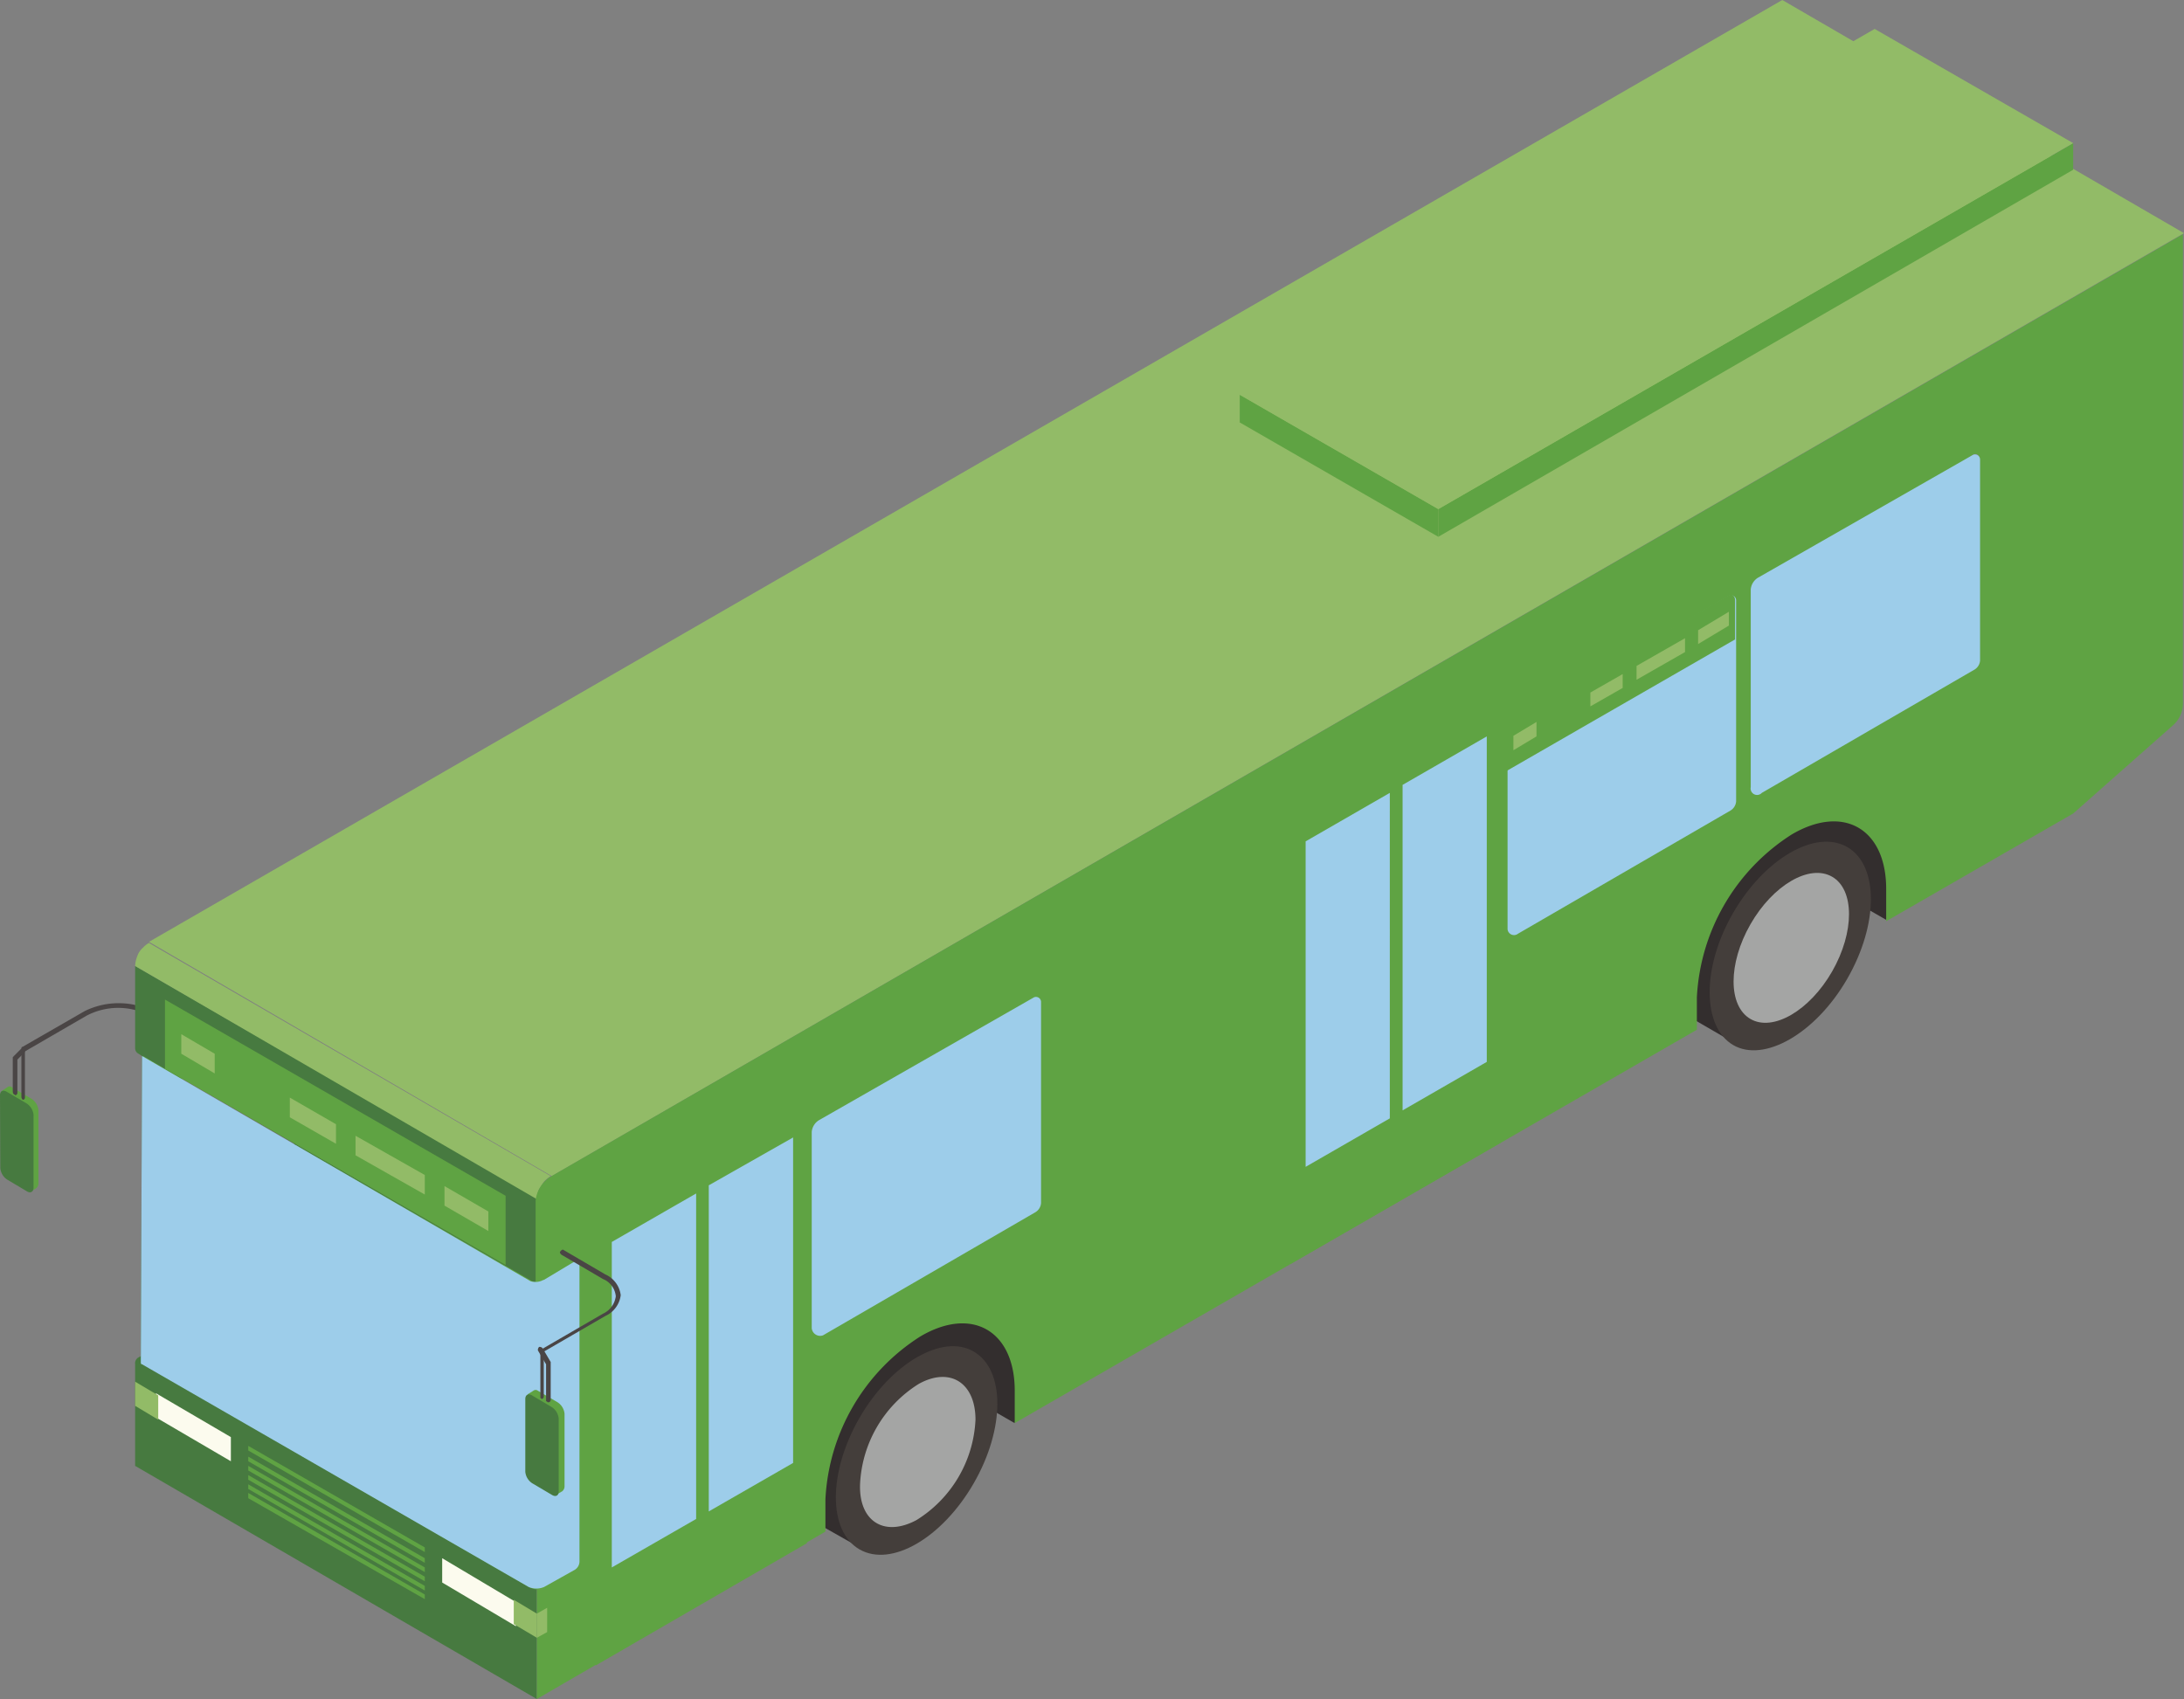 <svg id="Capa_1" data-name="Capa 1" xmlns="http://www.w3.org/2000/svg" viewBox="0 0 141.9 110.4"><rect x="0" y="0" width="141.9" height="110.4" fill="#808080" stroke="none"/><defs><style>.cls-1{fill:#5fa343;}.cls-2{fill:#477a40;}.cls-3{fill:#4a4545;}.cls-4{fill:#332e2e;}.cls-5{fill:#443e3b;}.cls-6{fill:#a4a5a4;}.cls-7{fill:#92bb67;}.cls-8{fill:#9dcdea;}.cls-9{fill:#fcfbee;}</style></defs><path class="cls-1" d="M13,92.74a.22.22,0,0,1,.3,0l1.28.75a1,1,0,0,1,.45.75V99a.4.4,0,0,1-.15.3l-.38.23L12.61,93Z" transform="translate(-12.53 -22.09)"/><path class="cls-2" d="M12.53,93.26c0-.3.23-.37.45-.22l1.28.75a1,1,0,0,1,.45.75v4.72c0,.3-.23.38-.45.23L13,98.74a1,1,0,0,1-.45-.75Z" transform="translate(-12.53 -22.09)"/><path class="cls-3" d="M14,93.56a.15.15,0,0,0,.15-.15v-3l4-2.32a4.42,4.42,0,0,1,4.12,0L25,89.66c.08.08.15,0,.23-.07s0-.15-.08-.23l-2.7-1.57a5,5,0,0,0-4.42,0L14,90.11c-.08,0-.08.08-.08.15v3.08c0,.15.08.22.15.22" transform="translate(-12.53 -22.09)"/><path class="cls-3" d="M13.51,93.26a.16.16,0,0,0,.15-.15V90.94l.45-.45a.16.16,0,1,0-.23-.23l-.45.45-.07.08V93c0,.15.07.22.15.22" transform="translate(-12.53 -22.09)"/><polygon class="cls-4" points="61.95 81.3 68.33 83.25 67.8 88.65 65.92 92.47 54.08 85.65 61.95 81.3"/><polygon class="cls-4" points="118.65 48.6 124.95 50.55 124.42 55.95 122.55 59.77 110.7 52.95 118.65 48.6"/><path class="cls-4" d="M68.78,108.41a3.85,3.85,0,0,1,3.75-.37l3.3,1.87-7.42,12.75-3.3-1.87a3.75,3.75,0,0,1-1.5-3.38,11.31,11.31,0,0,1,5.17-9" transform="translate(-12.53 -22.09)"/><path class="cls-5" d="M75.79,109.91c-2-1.18-5.36.75-7.41,4.3s-2.06,7.38,0,8.56,5.36-.74,7.41-4.29,2.06-7.39,0-8.57" transform="translate(-12.53 -22.09)"/><path class="cls-6" d="M72.08,120.86a8.11,8.11,0,0,0,3.83-6.52c0-2.4-1.65-3.45-3.68-2.33a8.12,8.12,0,0,0-3.82,6.53c-.08,2.4,1.57,3.45,3.67,2.32" transform="translate(-12.53 -22.09)"/><path class="cls-4" d="M125.63,75.64a3.85,3.85,0,0,1,3.75-.38l3.3,1.88-7.42,12.75L122,88a3.72,3.72,0,0,1-1.5-3.37,11.13,11.13,0,0,1,5.17-9" transform="translate(-12.53 -22.09)"/><path class="cls-5" d="M132.55,77.13c-2.05-1.18-5.37.74-7.42,4.29s-2,7.39,0,8.57,5.37-.74,7.42-4.3,2.05-7.38,0-8.56" transform="translate(-12.53 -22.09)"/><path class="cls-6" d="M131.57,79.06c-1.47-.85-3.85.54-5.31,3.09s-1.46,5.3,0,6.15,3.85-.54,5.31-3.09,1.46-5.31,0-6.15" transform="translate(-12.53 -22.09)"/><path class="cls-2" d="M24.31,92.14l7.35,4.27L25,100.24a.47.47,0,0,1-.67-.38Zm-3,25.2,26.1,15.15v-7.13a1.28,1.28,0,0,0,.52-.15l2-1.12a.56.56,0,0,0,.3-.53V104l-.07-.08-2.25,1.35a.78.78,0,0,1-.38.08v-5.4L21.31,84.86v5.33a.4.4,0,0,0,.22.37l.23.15-.08,19.5-.15.08a.44.44,0,0,0-.22.45Z" transform="translate(-12.53 -22.09)"/><path class="cls-1" d="M21.76,110.21l.07-19.5,2.55,1.5v7.73a.42.42,0,0,0,.68.37l6.67-3.82,15.38,8.85a1,1,0,0,0,.45.07c.15,0,.3,0,.37-.07L50.18,104s.08,0,.08.07v19.58a.62.62,0,0,1-.3.52l-2,1.13a.3.3,0,0,1-.23.07h-.3a1.28,1.28,0,0,1-.52-.15L21.83,110.74c-.07,0-.07-.08-.07-.15Z" transform="translate(-12.53 -22.09)"/><polygon class="cls-7" points="141.9 15.15 115.8 0 9.68 61.2 35.85 76.42 141.9 15.15"/><path class="cls-7" d="M21.46,84.19a1.27,1.27,0,0,1,.37-.53,1.43,1.43,0,0,1,.38-.3l26.1,15.15a2.19,2.19,0,0,0-.38.3c-.15.15-.22.38-.37.53a2,2,0,0,0-.15.67L21.31,84.86a2,2,0,0,1,.15-.67" transform="translate(-12.53 -22.09)"/><path class="cls-1" d="M140.26,51.94l.45-.3c.22-.15.45,0,.45.3v.52Zm1.87-.68a.82.82,0,0,1,.45-.75l9.08-5.25c.22-.15.45,13.43.45,13.43l-9.9-5.7V51.26Zm-94.72,74.1v7.13l18.75-10.88v-2.1a13.32,13.32,0,0,1,6.15-10.57c3.37-2,6.15-.38,6.15,3.52v2.1L122.78,89v-2.1a13.34,13.34,0,0,1,6.15-10.58c3.38-2,6.15-.37,6.15,3.53v2.1l12.15-7,6.45-5.7a1.9,1.9,0,0,0,.68-1.5V37.31L48.23,98.59a2.12,2.12,0,0,0-.9,1.5v5.4a.55.55,0,0,0,.38-.08L50,104.06a.07.07,0,0,1,.07.08v19.57a.64.64,0,0,1-.3.53l-1.95,1.12Z" transform="translate(-12.53 -22.09)"/><polygon class="cls-1" points="93.45 33.08 134.7 9.3 134.7 11.03 93.45 34.88 93.45 33.08"/><polygon class="cls-1" points="80.55 27.45 93.45 34.88 93.45 33.08 80.55 25.65 80.55 27.45"/><polygon class="cls-7" points="93.45 33.08 134.7 9.3 121.8 1.88 80.55 25.65 93.45 33.08"/><path class="cls-1" d="M140.26,51.94l.45-.3c.22-.15.45,0,.45.3v.52ZM52.73,100.16v17.48L153.46,59.51V42Z" transform="translate(-12.53 -22.09)"/><polygon class="cls-1" points="38.7 108.22 52.42 100.28 52.42 71.03 38.7 78.97 38.7 108.22"/><polygon class="cls-1" points="83.85 82.13 97.5 74.25 97.5 45 83.85 52.95 83.85 82.13"/><path class="cls-8" d="M47.86,105.26l2.25-1.35a.07.07,0,0,1,.07.08v19.57a.64.64,0,0,1-.3.53l-2,1.12a1.28,1.28,0,0,1-1,0L21.76,110.74c-.08,0-.08-.08-.08-.15l.08-19.88L47,105.34a1.07,1.07,0,0,0,.83-.08" transform="translate(-12.53 -22.09)"/><path class="cls-8" d="M111.16,82.76l13.8-8a.76.76,0,0,0,.37-.6V61.09a.33.33,0,0,0-.45-.3l-13.95,8.1a1,1,0,0,0-.45.75V82.46a.42.42,0,0,0,.68.3M127,73.61l13.8-8a.75.75,0,0,0,.38-.6V51.94a.33.33,0,0,0-.45-.3l-14,8a1,1,0,0,0-.45.75V73.24A.42.42,0,0,0,127,73.61ZM66,108.86l13.8-8a.76.76,0,0,0,.37-.6V87.19a.33.33,0,0,0-.45-.3l-14,8a1,1,0,0,0-.45.75v12.75A.55.55,0,0,0,66,108.86ZM52.28,123.94l5.48-3.15V99.64l-5.48,3.15Zm6.3-24.83L64.06,96v21.15l-5.48,3.15Zm38.78-1.2,5.47-3.15V73.61l-5.47,3.15Zm6.3-24.82,5.47-3.15V91.09l-5.47,3.15Z" transform="translate(-12.53 -22.09)"/><path class="cls-1" d="M47.18,112.46a.24.24,0,0,1,.3,0l1.28.75a1,1,0,0,1,.45.75v4.73a.42.42,0,0,1-.15.3l-.38.22-1.87-6.52Z" transform="translate(-12.53 -22.09)"/><path class="cls-2" d="M46.66,113c0-.3.22-.38.45-.23l1.27.75a1,1,0,0,1,.45.75V119c0,.3-.22.37-.45.22l-1.27-.75a1,1,0,0,1-.45-.75Z" transform="translate(-12.53 -22.09)"/><path class="cls-3" d="M47.71,113a.17.17,0,0,0,.15-.15v-2.93l4-2.32a1.72,1.72,0,0,0,1-1.35,1.7,1.7,0,0,0-1-1.35l-2.7-1.58c-.07-.07-.15,0-.22.08s0,.15.07.22l2.7,1.58a1.34,1.34,0,0,1,.83,1.12,1.45,1.45,0,0,1-.83,1.13l-4,2.32c-.07,0-.07.08-.07.15v3a.24.24,0,0,0,.15.08" transform="translate(-12.53 -22.09)"/><path class="cls-3" d="M48.16,113.21a.16.16,0,0,0,.15-.15v-2.47l-.53-.9a.26.26,0,0,0-.22-.08.27.27,0,0,0-.08.23l.53.9v2.4c.07,0,.07.07.15.07" transform="translate(-12.53 -22.09)"/><polygon class="cls-9" points="28.73 102.83 33.52 105.67 33.52 104.1 28.73 101.25 28.73 102.83"/><polygon class="cls-7" points="33.38 105.53 34.88 106.42 34.88 104.85 33.38 103.95 33.38 105.53"/><polygon class="cls-7" points="35.55 106.05 34.88 106.42 34.88 104.85 35.55 104.47 35.55 106.05"/><polygon class="cls-9" points="15 94.95 10.13 92.1 10.13 90.53 15 93.38 15 94.95"/><polygon class="cls-7" points="10.28 92.25 8.78 91.35 8.78 89.78 10.28 90.67 10.28 92.25"/><path class="cls-1" d="M28.66,119.44,40.13,126v-.3l-11.47-6.6Zm0-.6,11.47,6.6v-.3l-11.47-6.6Zm0-.6,11.47,6.6v-.3l-11.47-6.6Zm0-.6,11.47,6.6v-.3l-11.47-6.6Zm0-.6,11.47,6.6v-.3l-11.47-6.6Zm0-1,11.47,6.6v.3l-11.47-6.6Z" transform="translate(-12.53 -22.09)"/><polygon class="cls-1" points="10.72 69.45 32.85 82.2 32.85 77.7 10.72 64.95 10.72 69.45"/><path class="cls-7" d="M24.31,90.56l2.17,1.28V90.56l-2.17-1.27Zm7.05,4.13,3,1.72V95.14l-3-1.73Zm4.27,2.47,4.5,2.55V98.44l-4.5-2.55Zm5.78,2,2.85,1.65v1.27l-2.85-1.65Z" transform="translate(-12.53 -22.09)"/><path class="cls-1" d="M151.06,67.24l1-.6a.63.63,0,0,0,.3-.45V66c0-.15-.15-.23-.3-.08l-1,.6a.63.63,0,0,0-.3.45v.15c0,.08.15.15.3.08M79.13,108.49v-.15c0-.15.15-.3.3-.45l1-.6c.15-.08.3,0,.3.07v.15c0,.15-.15.3-.3.45l-1,.6C79.28,108.64,79.13,108.64,79.13,108.49Z" transform="translate(-12.53 -22.09)"/><path class="cls-1" d="M124.81,60.79c.22-.15.45,0,.45.3v2.55l-14.85,8.55V69.56a.82.82,0,0,1,.45-.75Z" transform="translate(-12.53 -22.09)"/><path class="cls-7" d="M110.86,70.84l1.5-.9V69l-1.5.9Zm5-2.85,2.1-1.2v-.9l-2.1,1.2Zm3-1.73,3.15-1.8v-.9l-3.15,1.8Zm4-3.22,2-1.2v.9l-2,1.2Z" transform="translate(-12.53 -22.09)"/></svg>